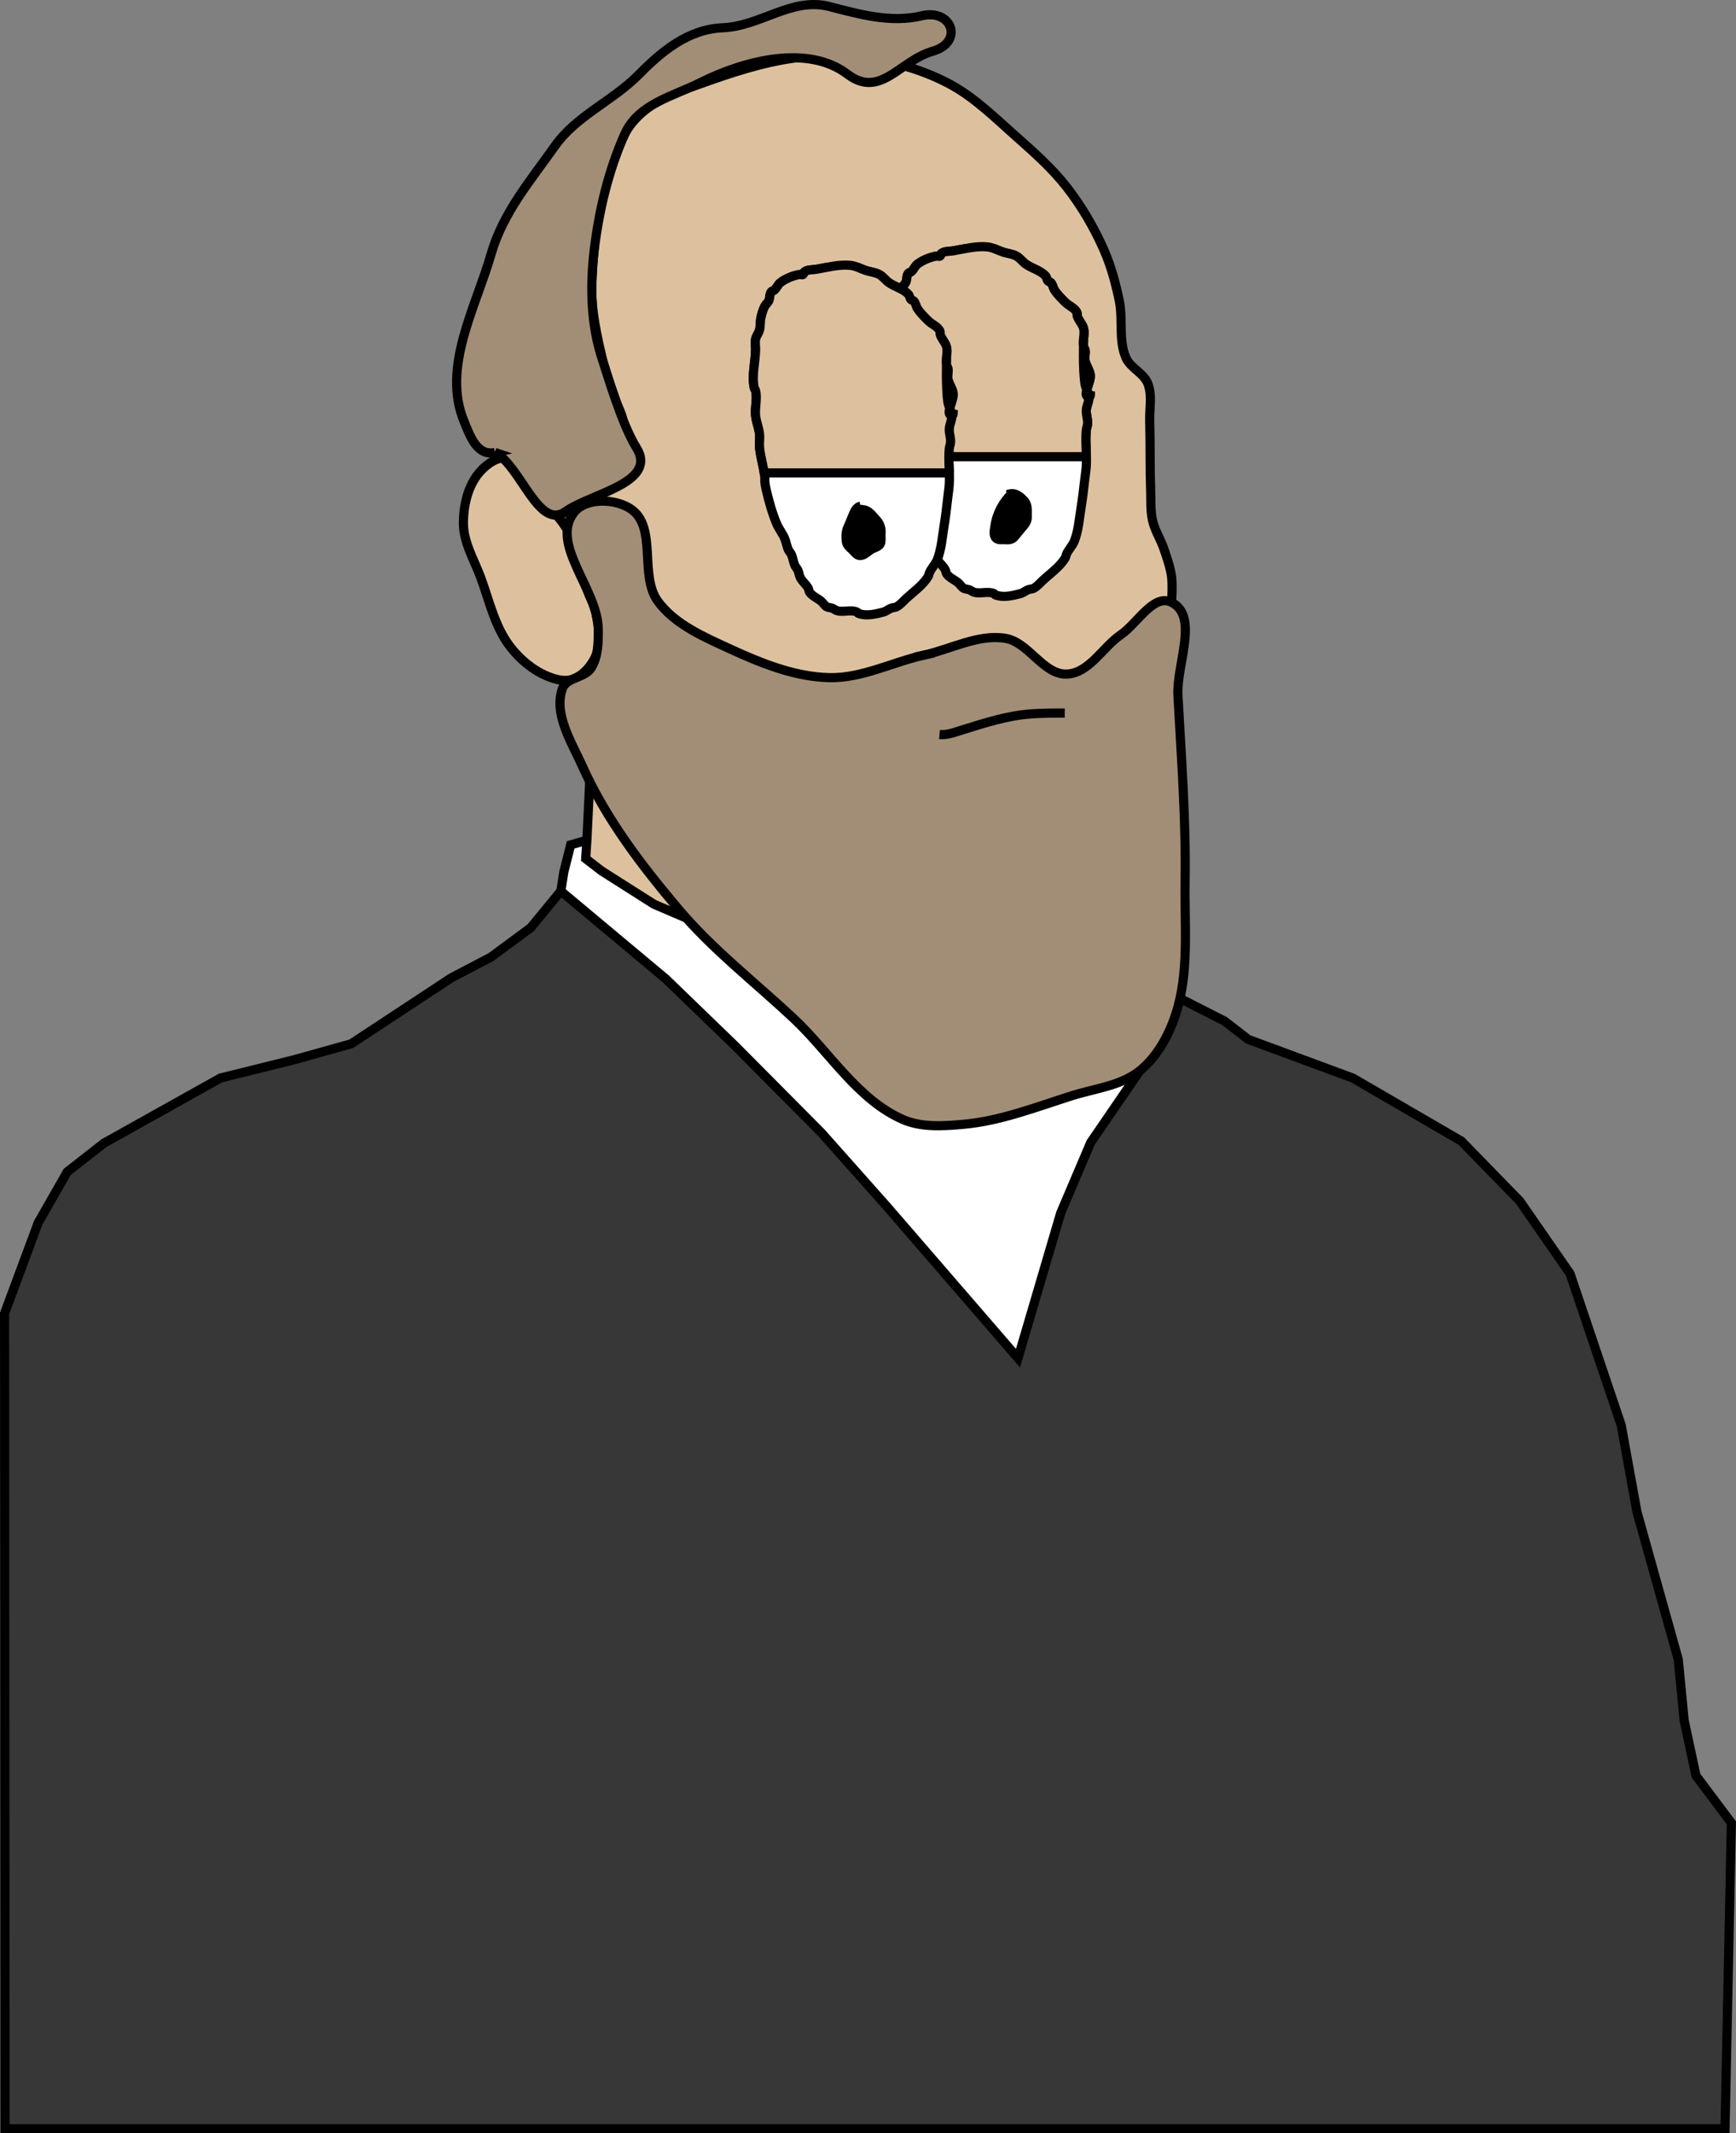 <?xml version="1.0" encoding="UTF-8" standalone="no"?>
<!-- Created with Inkscape (http://www.inkscape.org/) -->

<svg
   width="189.862mm"
   height="233.181mm"
   viewBox="0 0 189.862 233.181"
   version="1.1"
   id="svg1"
   xml:space="preserve"
   xmlns="http://www.w3.org/2000/svg"
   xmlns:svg="http://www.w3.org/2000/svg"><rect x="0" y="0" width="189.862" height="233.181" fill="#808080" stroke="none"/><defs
     id="defs1"><clipPath
       clipPathUnits="userSpaceOnUse"
       id="clipPath34"><rect
         style="fill:#373737;fill-opacity:1;fill-rule:evenodd;stroke:#000000;stroke-width:1;stroke-linecap:round;stroke-dasharray:none;stroke-opacity:1"
         id="rect35"
         width="28.655"
         height="22.98"
         x="91.414"
         y="69.597"
         d="M 91.414,69.597 H 120.069 V 92.578 H 91.414 Z" /></clipPath><clipPath
       clipPathUnits="userSpaceOnUse"
       id="clipPath34-6"><rect
         style="fill:#373737;fill-opacity:1;fill-rule:evenodd;stroke:#000000;stroke-width:1;stroke-linecap:round;stroke-dasharray:none;stroke-opacity:1"
         id="rect35-0"
         width="28.655"
         height="22.98"
         x="91.414"
         y="69.597"
         d="M 91.414,69.597 H 120.069 V 92.578 H 91.414 Z" /></clipPath></defs><g
     id="layer1"
     transform="translate(-13.337,-40.886)"><path
       style="fill:#373737;fill-opacity:1;fill-rule:evenodd;stroke:#000000;stroke-width:1;stroke-linecap:round;stroke-dasharray:none;stroke-opacity:1"
       d="m 13.837,184.444 3.679,-9.908 3.177,-5.56 4.013,-3.135 12.752,-7.123 8.079,-2.003 6.21,-1.736 10.951,-7.211 4.34,-2.27 4.34,-3.205 3.294,-4.002 67.72,11.728 4.882,2.486 2.572,1.991 11.45,4.232 11.865,6.887 6.389,6.555 5.5,7.935 5.595,16.569 1.721,9.468 4.519,16.138 0.646,6.67 1.291,6.025 3.873,5.164 -0.695,33.43 H 13.883 Z"
       id="path34" /><path
       style="fill:#ffffff;fill-opacity:1;fill-rule:evenodd;stroke:#000000;stroke-width:1;stroke-linecap:round;stroke-dasharray:none;stroke-opacity:1"
       d="m 77.524,132.726 -1.774,0.511 -0.745,2.941 -0.331,2.112 11.49,9.602 7.612,7.356 9.403,9.467 7.164,8.06 14.329,16.567 4.67,-15.864 3.287,-7.717 5.373,-7.842 2.72,-14.342 -34.657,-15.805 z"
       id="path33" /><rect
       style="fill:#ddc19f;fill-opacity:1;fill-rule:evenodd;stroke:none;stroke-width:1;stroke-dasharray:none;stroke-opacity:1"
       id="rect29"
       width="58.044"
       height="13.854"
       x="81.943"
       y="103.539" /><path
       style="display:inline;fill:#ddc19f;fill-opacity:1;fill-rule:evenodd;stroke:#000000;stroke-width:1;stroke-dasharray:none;stroke-opacity:1"
       d="m 85.298,106.622 c -6e-6,0 -12.336,-9.198 -3.641,-14.355 1.595,-0.946 0.155,-3.742 -0.21,-5.56 -0.136,-0.676 -0.497,-1.287 -0.725,-1.937 -0.513,-1.46 -1.097,-2.903 -1.45,-4.41 -0.646,-2.758 -1.31,-5.581 -1.207,-8.412 0.204,-5.59 1.034,-11.417 3.589,-16.392 0.611,-1.19 1.606,-2.193 2.687,-2.982 1.665,-1.215 3.697,-1.843 5.637,-2.539 3.349,-1.202 6.772,-2.336 10.298,-2.809 2.646,-0.354 5.371,-0.409 8.01,0 3.056,0.474 6.109,1.362 8.842,2.809 2.728,1.444 4.972,3.673 7.282,5.721 1.981,1.757 3.995,3.525 5.617,5.617 1.629,2.101 2.989,4.431 4.057,6.865 0.771,1.758 1.274,3.634 1.664,5.513 0.426,2.051 -0.108,4.321 0.728,6.241 0.491,1.127 1.939,1.665 2.392,2.809 0.512,1.291 0.164,2.773 0.208,4.161 0.079,2.461 0.012,4.925 0.104,7.386 0.043,1.146 -0.043,2.314 0.208,3.433 0.245,1.093 0.891,2.059 1.248,3.121 0.333,0.989 0.692,1.983 0.832,3.017 0.126,0.928 0,2.809 0,2.809"
       id="path4" /><path
       style="fill:#ddc19f;fill-opacity:1;fill-rule:evenodd;stroke:#000000;stroke-width:1;stroke-dasharray:none;stroke-opacity:1"
       d="m 77.565,105.396 c -0.769,-2.184 -1.034,-4.586 -2.191,-6.591 -1.284,-2.225 -3.561,-3.719 -5.114,-5.765 -0.489,-0.645 -0.537,-1.82 -1.316,-2.041 -1.122,-0.319 -2.393,0.625 -3.158,1.505 -1.284,1.477 -1.769,3.642 -1.765,5.599 0.004,2.066 1.169,3.966 1.887,5.903 0.941,2.54 1.533,5.323 3.165,7.485 1.051,1.394 2.469,2.607 4.077,3.286 0.879,0.371 1.945,0.671 2.841,0.346 1.19,-0.432 2.141,-1.592 2.598,-2.773 0.525,-1.357 0.206,-2.935 -0.062,-4.365 -0.169,-0.905 -0.657,-1.72 -0.963,-2.589 z"
       id="path29" /><path
       style="fill:#ddc19f;fill-opacity:1;fill-rule:evenodd;stroke:#000000;stroke-width:1;stroke-linecap:round;stroke-dasharray:none;stroke-opacity:1"
       d="m 77.832,126.318 -0.308,6.407 -0.134,2.017 1.748,1.345 5.715,3.631 8.606,3.698 2.421,0.134 4.236,-3.9 -1.748,-6.455 -6.051,-6.724 -9.211,-5.446 -5.177,1.681 z"
       id="path32" /></g><path
     style="fill:#ffffff;fill-opacity:1;fill-rule:evenodd;stroke:#000000;stroke-width:1;stroke-dasharray:none;stroke-opacity:1"
     d="m 117.444,86.318 0.144,-0.576 c 0,0 0.052,0.606 -0.144,0.576 -0.809,-0.124 0.262,-1.64 0.144,-2.45 -0.081,-0.556 -0.479,-1.031 -0.576,-1.585 -0.067,-0.378 0.088,-0.779 0,-1.153 -0.025,-0.105 -0.119,-0.184 -0.144,-0.288 -0.155,-0.654 0.154,-1.363 0,-2.017 -0.123,-0.523 -0.597,-0.918 -0.721,-1.441 -0.022,-0.093 0.039,-0.201 0,-0.288 -0.237,-0.528 -0.888,-0.744 -1.297,-1.153 -0.409,-0.409 -0.829,-0.818 -1.153,-1.297 -0.181,-0.267 -0.204,-0.637 -0.432,-0.865 -0.076,-0.076 -0.212,-0.068 -0.288,-0.144 -0.152,-0.152 -0.142,-0.419 -0.288,-0.576 -0.571,-0.617 -1.48,-0.806 -2.162,-1.297 -0.359,-0.259 -0.62,-0.652 -1.009,-0.865 -0.44,-0.24 -0.963,-0.281 -1.441,-0.432 -0.579,-0.183 -1.125,-0.514 -1.729,-0.576 -1.25,-0.13 -2.507,0.224 -3.747,0.432 -0.437,0.074 -0.948,0.016 -1.297,0.288 -0.085,0.066 -0.053,0.232 -0.144,0.288 -0.123,0.076 -0.291,-0.029 -0.432,0 -0.717,0.147 -1.431,0.427 -2.017,0.865 -0.301,0.224 -0.426,0.632 -0.721,0.865 -0.084,0.067 -0.22,0.061 -0.288,0.144 -0.223,0.269 -0.133,0.696 -0.288,1.009 -0.107,0.215 -0.321,0.364 -0.432,0.576 -0.211,0.404 -0.335,0.852 -0.432,1.297 -0.093,0.425 -0.033,0.876 -0.144,1.297 -0.093,0.354 -0.359,0.65 -0.432,1.009 -0.077,0.376 0.007,0.769 0,1.153 -0.024,1.394 -0.441,2.817 -0.144,4.179 0.023,0.105 0.119,0.184 0.144,0.288 0.21,0.888 -0.096,1.83 0,2.738 0.072,0.684 0.36,1.334 0.432,2.017 0.051,0.478 -0.041,0.962 0,1.441 0.096,1.117 0.48,2.197 0.576,3.314 0.012,0.144 -0.012,0.289 0,0.432 0.024,0.291 0.077,0.58 0.144,0.865 0.3,1.272 0.645,2.543 1.153,3.747 0.234,0.555 0.624,1.033 0.865,1.585 0.182,0.418 0.232,0.888 0.432,1.297 0.076,0.156 0.212,0.277 0.288,0.432 0.2,0.409 0.232,0.888 0.432,1.297 0.076,0.156 0.212,0.277 0.288,0.432 0.133,0.273 0.147,0.596 0.288,0.865 0.223,0.425 0.642,0.727 0.865,1.153 0.07,0.135 0.056,0.308 0.144,0.432 0.316,0.447 0.886,0.646 1.297,1.009 0.204,0.18 0.34,0.443 0.576,0.576 0.172,0.098 0.391,0.075 0.576,0.144 0.201,0.074 0.369,0.232 0.576,0.288 0.697,0.189 1.504,-0.154 2.162,0.144 0.062,0.028 0.081,0.12 0.144,0.144 0.853,0.327 1.854,0.089 2.738,-0.144 0.312,-0.082 0.562,-0.321 0.865,-0.432 0.186,-0.069 0.4,-0.053 0.576,-0.144 0.393,-0.203 0.684,-0.564 1.009,-0.865 0.847,-0.785 1.843,-1.467 2.45,-2.45 0.08,-0.129 0.081,-0.294 0.144,-0.432 0.234,-0.509 0.663,-0.919 0.865,-1.441 0.442,-1.142 0.521,-2.394 0.721,-3.603 0.181,-1.099 0.299,-2.208 0.432,-3.314 0.052,-0.432 0.12,-0.863 0.144,-1.297 0.072,-1.295 -0.128,-2.6 0,-3.891 0.024,-0.244 0.132,-0.476 0.144,-0.721 0.024,-0.482 -0.168,-0.959 -0.144,-1.441 0.024,-0.489 0.311,-0.952 0.288,-1.441 -0.024,-0.501 -0.352,-0.946 -0.432,-1.441 -0.261,-1.613 -0.144,-4.9 -0.144,-4.9"
     id="path13-2"
     transform="translate(1.649,-42.903)" /><path
     style="fill:#ffffff;fill-opacity:1;fill-rule:evenodd;stroke:#000000;stroke-width:1;stroke-dasharray:none;stroke-opacity:1"
     d="m 117.444,86.318 0.144,-0.576 c 0,0 0.052,0.606 -0.144,0.576 -0.809,-0.124 0.262,-1.64 0.144,-2.45 -0.081,-0.556 -0.479,-1.031 -0.576,-1.585 -0.067,-0.378 0.088,-0.779 0,-1.153 -0.025,-0.105 -0.119,-0.184 -0.144,-0.288 -0.155,-0.654 0.154,-1.363 0,-2.017 -0.123,-0.523 -0.597,-0.918 -0.721,-1.441 -0.022,-0.093 0.039,-0.201 0,-0.288 -0.237,-0.528 -0.888,-0.744 -1.297,-1.153 -0.409,-0.409 -0.829,-0.818 -1.153,-1.297 -0.181,-0.267 -0.204,-0.637 -0.432,-0.865 -0.076,-0.076 -0.212,-0.068 -0.288,-0.144 -0.152,-0.152 -0.142,-0.419 -0.288,-0.576 -0.571,-0.617 -1.48,-0.806 -2.162,-1.297 -0.359,-0.259 -0.62,-0.652 -1.009,-0.865 -0.44,-0.24 -0.963,-0.281 -1.441,-0.432 -0.579,-0.183 -1.125,-0.514 -1.729,-0.576 -1.25,-0.13 -2.507,0.224 -3.747,0.432 -0.437,0.074 -0.948,0.016 -1.297,0.288 -0.085,0.066 -0.053,0.232 -0.144,0.288 -0.123,0.076 -0.291,-0.029 -0.432,0 -0.717,0.147 -1.431,0.427 -2.017,0.865 -0.301,0.224 -0.426,0.632 -0.721,0.865 -0.084,0.067 -0.22,0.061 -0.288,0.144 -0.223,0.269 -0.133,0.696 -0.288,1.009 -0.107,0.215 -0.321,0.364 -0.432,0.576 -0.211,0.404 -0.335,0.852 -0.432,1.297 -0.093,0.425 -0.033,0.876 -0.144,1.297 -0.093,0.354 -0.359,0.65 -0.432,1.009 -0.077,0.376 0.007,0.769 0,1.153 -0.024,1.394 -0.441,2.817 -0.144,4.179 0.023,0.105 0.119,0.184 0.144,0.288 0.21,0.888 -0.096,1.83 0,2.738 0.072,0.684 0.36,1.334 0.432,2.017 0.051,0.478 -0.041,0.962 0,1.441 0.096,1.117 0.48,2.197 0.576,3.314 0.012,0.144 -0.012,0.289 0,0.432 0.024,0.291 0.077,0.58 0.144,0.865 0.3,1.272 0.645,2.543 1.153,3.747 0.234,0.555 0.624,1.033 0.865,1.585 0.182,0.418 0.232,0.888 0.432,1.297 0.076,0.156 0.212,0.277 0.288,0.432 0.2,0.409 0.232,0.888 0.432,1.297 0.076,0.156 0.212,0.277 0.288,0.432 0.133,0.273 0.147,0.596 0.288,0.865 0.223,0.425 0.642,0.727 0.865,1.153 0.07,0.135 0.056,0.308 0.144,0.432 0.316,0.447 0.886,0.646 1.297,1.009 0.204,0.18 0.34,0.443 0.576,0.576 0.172,0.098 0.391,0.075 0.576,0.144 0.201,0.074 0.369,0.232 0.576,0.288 0.697,0.189 1.504,-0.154 2.162,0.144 0.062,0.028 0.081,0.12 0.144,0.144 0.853,0.327 1.854,0.089 2.738,-0.144 0.312,-0.082 0.562,-0.321 0.865,-0.432 0.186,-0.069 0.4,-0.053 0.576,-0.144 0.393,-0.203 0.684,-0.564 1.009,-0.865 0.847,-0.785 1.843,-1.467 2.45,-2.45 0.08,-0.129 0.081,-0.294 0.144,-0.432 0.234,-0.509 0.663,-0.919 0.865,-1.441 0.442,-1.142 0.521,-2.394 0.721,-3.603 0.181,-1.099 0.299,-2.208 0.432,-3.314 0.052,-0.432 0.12,-0.863 0.144,-1.297 0.072,-1.295 -0.128,-2.6 0,-3.891 0.024,-0.244 0.132,-0.476 0.144,-0.721 0.024,-0.482 -0.168,-0.959 -0.144,-1.441 0.024,-0.489 0.311,-0.952 0.288,-1.441 -0.024,-0.501 -0.352,-0.946 -0.432,-1.441 -0.261,-1.613 -0.144,-4.9 -0.144,-4.9"
     id="path13"
     transform="translate(-13.337,-40.886)" /><path
     style="fill:#ddc19f;fill-opacity:1;fill-rule:evenodd;stroke:#000000;stroke-width:1;stroke-dasharray:none;stroke-opacity:1"
     d="m 117.444,86.318 0.144,-0.576 c 0,0 0.052,0.606 -0.144,0.576 -0.809,-0.124 0.262,-1.64 0.144,-2.45 -0.081,-0.556 -0.479,-1.031 -0.576,-1.585 -0.067,-0.378 0.088,-0.779 0,-1.153 -0.025,-0.105 -0.119,-0.184 -0.144,-0.288 -0.155,-0.654 0.154,-1.363 0,-2.017 -0.123,-0.523 -0.597,-0.918 -0.721,-1.441 -0.022,-0.093 0.039,-0.201 0,-0.288 -0.237,-0.528 -0.888,-0.744 -1.297,-1.153 -0.409,-0.409 -0.829,-0.818 -1.153,-1.297 -0.181,-0.267 -0.204,-0.637 -0.432,-0.865 -0.076,-0.076 -0.212,-0.068 -0.288,-0.144 -0.152,-0.152 -0.142,-0.419 -0.288,-0.576 -0.571,-0.617 -1.48,-0.806 -2.162,-1.297 -0.359,-0.259 -0.62,-0.652 -1.009,-0.865 -0.44,-0.24 -0.963,-0.281 -1.441,-0.432 -0.579,-0.183 -1.125,-0.514 -1.729,-0.576 -1.25,-0.13 -2.507,0.224 -3.747,0.432 -0.437,0.074 -0.948,0.016 -1.297,0.288 -0.085,0.066 -0.053,0.232 -0.144,0.288 -0.123,0.076 -0.291,-0.029 -0.432,0 -0.717,0.147 -1.431,0.427 -2.017,0.865 -0.301,0.224 -0.426,0.632 -0.721,0.865 -0.084,0.067 -0.22,0.061 -0.288,0.144 -0.223,0.269 -0.133,0.696 -0.288,1.009 -0.107,0.215 -0.321,0.364 -0.432,0.576 -0.211,0.404 -0.335,0.852 -0.432,1.297 -0.093,0.425 -0.033,0.876 -0.144,1.297 -0.093,0.354 -0.359,0.65 -0.432,1.009 -0.077,0.376 0.007,0.769 0,1.153 -0.024,1.394 -0.441,2.817 -0.144,4.179 0.023,0.105 0.119,0.184 0.144,0.288 0.21,0.888 -0.096,1.83 0,2.738 0.072,0.684 0.36,1.334 0.432,2.017 0.051,0.478 -0.041,0.962 0,1.441 0.096,1.117 0.48,2.197 0.576,3.314 0.012,0.144 -0.012,0.289 0,0.432 0.024,0.291 0.077,0.58 0.144,0.865 0.3,1.272 0.645,2.543 1.153,3.747 0.234,0.555 0.624,1.033 0.865,1.585 0.182,0.418 0.232,0.888 0.432,1.297 0.076,0.156 0.212,0.277 0.288,0.432 0.2,0.409 0.232,0.888 0.432,1.297 0.076,0.156 0.212,0.277 0.288,0.432 0.133,0.273 0.147,0.596 0.288,0.865 0.223,0.425 0.642,0.727 0.865,1.153 0.07,0.135 0.056,0.308 0.144,0.432 0.316,0.447 0.886,0.646 1.297,1.009 0.204,0.18 0.34,0.443 0.576,0.576 0.172,0.098 0.391,0.075 0.576,0.144 0.201,0.074 0.369,0.232 0.576,0.288 0.697,0.189 1.504,-0.154 2.162,0.144 0.062,0.028 0.081,0.12 0.144,0.144 0.853,0.327 1.854,0.089 2.738,-0.144 0.312,-0.082 0.562,-0.321 0.865,-0.432 0.186,-0.069 0.4,-0.053 0.576,-0.144 0.393,-0.203 0.684,-0.564 1.009,-0.865 0.847,-0.785 1.843,-1.467 2.45,-2.45 0.08,-0.129 0.081,-0.294 0.144,-0.432 0.234,-0.509 0.663,-0.919 0.865,-1.441 0.442,-1.142 0.521,-2.394 0.721,-3.603 0.181,-1.099 0.299,-2.208 0.432,-3.314 0.052,-0.432 0.12,-0.863 0.144,-1.297 0.072,-1.295 -0.128,-2.6 0,-3.891 0.024,-0.244 0.132,-0.476 0.144,-0.721 0.024,-0.482 -0.168,-0.959 -0.144,-1.441 0.024,-0.489 0.311,-0.952 0.288,-1.441 -0.024,-0.501 -0.352,-0.946 -0.432,-1.441 -0.261,-1.613 -0.144,-4.9 -0.144,-4.9"
     id="path13-0-6"
     transform="translate(1.649,-42.903)"
     clip-path="url(#clipPath34-6)" /><path
     style="fill:#ddc19f;fill-opacity:1;fill-rule:evenodd;stroke:#000000;stroke-width:1;stroke-linecap:round;stroke-dasharray:none;stroke-opacity:1"
     d="M 98.359,49.919 H 118.549"
     id="path35-9" /><path
     style="fill:#ddc19f;fill-opacity:1;fill-rule:evenodd;stroke:#000000;stroke-width:1;stroke-dasharray:none;stroke-opacity:1"
     d="m 117.444,86.318 0.144,-0.576 c 0,0 0.052,0.606 -0.144,0.576 -0.809,-0.124 0.262,-1.64 0.144,-2.45 -0.081,-0.556 -0.479,-1.031 -0.576,-1.585 -0.067,-0.378 0.088,-0.779 0,-1.153 -0.025,-0.105 -0.119,-0.184 -0.144,-0.288 -0.155,-0.654 0.154,-1.363 0,-2.017 -0.123,-0.523 -0.597,-0.918 -0.721,-1.441 -0.022,-0.093 0.039,-0.201 0,-0.288 -0.237,-0.528 -0.888,-0.744 -1.297,-1.153 -0.409,-0.409 -0.829,-0.818 -1.153,-1.297 -0.181,-0.267 -0.204,-0.637 -0.432,-0.865 -0.076,-0.076 -0.212,-0.068 -0.288,-0.144 -0.152,-0.152 -0.142,-0.419 -0.288,-0.576 -0.571,-0.617 -1.48,-0.806 -2.162,-1.297 -0.359,-0.259 -0.62,-0.652 -1.009,-0.865 -0.44,-0.24 -0.963,-0.281 -1.441,-0.432 -0.579,-0.183 -1.125,-0.514 -1.729,-0.576 -1.25,-0.13 -2.507,0.224 -3.747,0.432 -0.437,0.074 -0.948,0.016 -1.297,0.288 -0.085,0.066 -0.053,0.232 -0.144,0.288 -0.123,0.076 -0.291,-0.029 -0.432,0 -0.717,0.147 -1.431,0.427 -2.017,0.865 -0.301,0.224 -0.426,0.632 -0.721,0.865 -0.084,0.067 -0.22,0.061 -0.288,0.144 -0.223,0.269 -0.133,0.696 -0.288,1.009 -0.107,0.215 -0.321,0.364 -0.432,0.576 -0.211,0.404 -0.335,0.852 -0.432,1.297 -0.093,0.425 -0.033,0.876 -0.144,1.297 -0.093,0.354 -0.359,0.65 -0.432,1.009 -0.077,0.376 0.007,0.769 0,1.153 -0.024,1.394 -0.441,2.817 -0.144,4.179 0.023,0.105 0.119,0.184 0.144,0.288 0.21,0.888 -0.096,1.83 0,2.738 0.072,0.684 0.36,1.334 0.432,2.017 0.051,0.478 -0.041,0.962 0,1.441 0.096,1.117 0.48,2.197 0.576,3.314 0.012,0.144 -0.012,0.289 0,0.432 0.024,0.291 0.077,0.58 0.144,0.865 0.3,1.272 0.645,2.543 1.153,3.747 0.234,0.555 0.624,1.033 0.865,1.585 0.182,0.418 0.232,0.888 0.432,1.297 0.076,0.156 0.212,0.277 0.288,0.432 0.2,0.409 0.232,0.888 0.432,1.297 0.076,0.156 0.212,0.277 0.288,0.432 0.133,0.273 0.147,0.596 0.288,0.865 0.223,0.425 0.642,0.727 0.865,1.153 0.07,0.135 0.056,0.308 0.144,0.432 0.316,0.447 0.886,0.646 1.297,1.009 0.204,0.18 0.34,0.443 0.576,0.576 0.172,0.098 0.391,0.075 0.576,0.144 0.201,0.074 0.369,0.232 0.576,0.288 0.697,0.189 1.504,-0.154 2.162,0.144 0.062,0.028 0.081,0.12 0.144,0.144 0.853,0.327 1.854,0.089 2.738,-0.144 0.312,-0.082 0.562,-0.321 0.865,-0.432 0.186,-0.069 0.4,-0.053 0.576,-0.144 0.393,-0.203 0.684,-0.564 1.009,-0.865 0.847,-0.785 1.843,-1.467 2.45,-2.45 0.08,-0.129 0.081,-0.294 0.144,-0.432 0.234,-0.509 0.663,-0.919 0.865,-1.441 0.442,-1.142 0.521,-2.394 0.721,-3.603 0.181,-1.099 0.299,-2.208 0.432,-3.314 0.052,-0.432 0.12,-0.863 0.144,-1.297 0.072,-1.295 -0.128,-2.6 0,-3.891 0.024,-0.244 0.132,-0.476 0.144,-0.721 0.024,-0.482 -0.168,-0.959 -0.144,-1.441 0.024,-0.489 0.311,-0.952 0.288,-1.441 -0.024,-0.501 -0.352,-0.946 -0.432,-1.441 -0.261,-1.613 -0.144,-4.9 -0.144,-4.9"
     id="path13-0"
     transform="translate(-13.337,-40.886)"
     clip-path="url(#clipPath34)" /><path
     style="fill:#ddc19f;fill-opacity:1;fill-rule:evenodd;stroke:#000000;stroke-width:1;stroke-linecap:round;stroke-dasharray:none;stroke-opacity:1"
     d="M 83.564,51.692 H 103.753"
     id="path35" /><path
     style="fill:#000000;fill-opacity:1;fill-rule:evenodd;stroke:#000000;stroke-width:1;stroke-dasharray:none;stroke-opacity:1"
     d="m 107.704,90.563 c -0.459,0.091 -0.664,0.587 -0.826,0.972 -0.19,0.449 -0.356,0.898 -0.567,1.345 -0.225,0.478 -0.217,1.036 -0.158,1.554 0.043,0.369 0.328,0.62 0.589,0.852 0.286,0.255 0.542,0.706 0.947,0.677 0.421,-0.03 0.739,-0.353 1.065,-0.59 0.38,-0.276 1.055,-0.338 1.161,-0.826 0.073,-0.336 0.006,-0.681 0.033,-1.023 0.04,-0.506 -0.107,-1.022 -0.457,-1.4 -0.35,-0.378 -0.653,-0.845 -1.125,-1.069 -0.327,-0.155 -0.702,-0.136 -1.055,-0.142"
     id="path18"
     transform="translate(-13.591,-35.238)" /><path
     style="fill:#000000;fill-opacity:1;fill-rule:evenodd;stroke:#000000;stroke-width:1;stroke-dasharray:none;stroke-opacity:1"
     d="m 124.628,89.907 c -0.953,0.949 -1.642,2.188 -1.821,3.523 -0.059,0.441 -0.223,1.007 0.115,1.339 0.253,0.248 0.648,0.14 0.968,0.167 0.353,0.03 0.743,0.023 1.007,-0.265 0.319,-0.349 0.587,-0.737 0.906,-1.089 0.281,-0.31 0.56,-0.673 0.535,-1.123 -0.032,-0.582 0.114,-1.253 -0.3,-1.735 -0.366,-0.427 -0.89,-0.882 -1.463,-0.815 -0.173,0.02 -0.341,0.08 -0.516,0.086"
     id="path19"
     transform="translate(-13.99,-35.946)" /><path
     style="fill:#a28e77;fill-opacity:1;fill-rule:evenodd;stroke:#000000;stroke-width:1;stroke-dasharray:none;stroke-opacity:1"
     d="m 66.412,89.728 c 2.831,1.459 4.755,8.574 7.727,6.451 2.746,-1.961 10.143,-3.135 7.739,-6.975 -1.63,-2.603 -3.304,-8.415 -3.666,-9.463 -1.324,-3.834 -1.427,-8.089 -0.953,-12.086 0.518,-4.36 1.559,-8.723 3.335,-12.718 1.473,-3.313 5.292,-4.137 8.263,-5.629 4.961,-2.492 11.83,-4.171 16.089,-0.939 3.612,2.741 5.694,-1.453 9.341,-2.502 3.42,-0.983 2.119,-4.664 -1.188,-3.875 -3.433,0.819 -6.816,-0.164 -10.147,-1.016 -4.078,-1.043 -7.509,2.161 -11.611,2.327 -3.817,0.154 -6.707,2.591 -9.217,5.132 -2.836,2.87 -6.824,4.484 -9.168,7.812 -2.641,3.749 -5.656,7.234 -6.968,11.791 -1.697,5.898 -5.424,12.401 -2.946,18.323 0.602,1.438 1.364,3.799 3.371,3.368 z"
     id="path20"
     transform="translate(-12.277,-40.268)" /><path
     style="fill:#a28e77;fill-opacity:1;fill-rule:evenodd;stroke:#000000;stroke-width:1;stroke-dasharray:none;stroke-opacity:1"
     d="m 101.099,71.597 c -3.484,0.772 -6.848,2.56 -10.415,2.474 -3.748,-0.09 -7.4,-1.556 -10.806,-3.125 -2.87,-1.322 -6.043,-2.667 -7.918,-5.21 -2.072,-2.811 -0.06,-8.048 -2.912,-10.064 -1.715,-1.212 -5.014,-1.299 -6.289,0.37 -2.624,3.435 2.609,8.369 2.668,12.691 0.02,1.455 8.68e-4,3.069 -0.781,4.296 -0.686,1.076 -2.685,1.015 -3.125,2.213 -1.018,2.777 0.999,5.895 2.213,8.592 2.579,5.729 6.484,10.829 10.545,15.623 3.711,4.38 8.307,7.925 12.498,11.847 3.969,3.714 6.997,8.889 11.977,11.066 2.034,0.889 4.429,0.72 6.64,0.521 4.068,-0.366 7.952,-1.896 11.847,-3.125 2.514,-0.793 5.367,-1.081 7.421,-2.734 1.885,-1.517 3.145,-3.822 3.906,-6.119 1.531,-4.626 0.961,-9.709 1.042,-14.581 0.111,-6.774 -0.419,-13.544 -0.781,-20.309 -0.182,-3.398 2.341,-8.652 -0.697,-10.184 -1.96,-0.989 -3.74,2.304 -5.552,3.544 -1.998,1.368 -3.44,4.164 -5.859,4.296 -2.601,0.143 -4.198,-3.49 -6.77,-3.906 -2.974,-0.48 -5.911,1.171 -8.853,1.823 z"
     id="path28" /><path
     style="fill:none;fill-opacity:1;fill-rule:evenodd;stroke:#000000;stroke-width:1;stroke-dasharray:none;stroke-opacity:1"
     d="m 116.085,121.173 c 0.886,0.085 1.721,-0.266 2.549,-0.521 2.428,-0.748 4.866,-1.542 7.422,-1.731 1.24,-0.092 2.485,-0.096 3.728,-0.097"
     id="path21"
     transform="translate(-13.337,-40.886)" /></svg>
